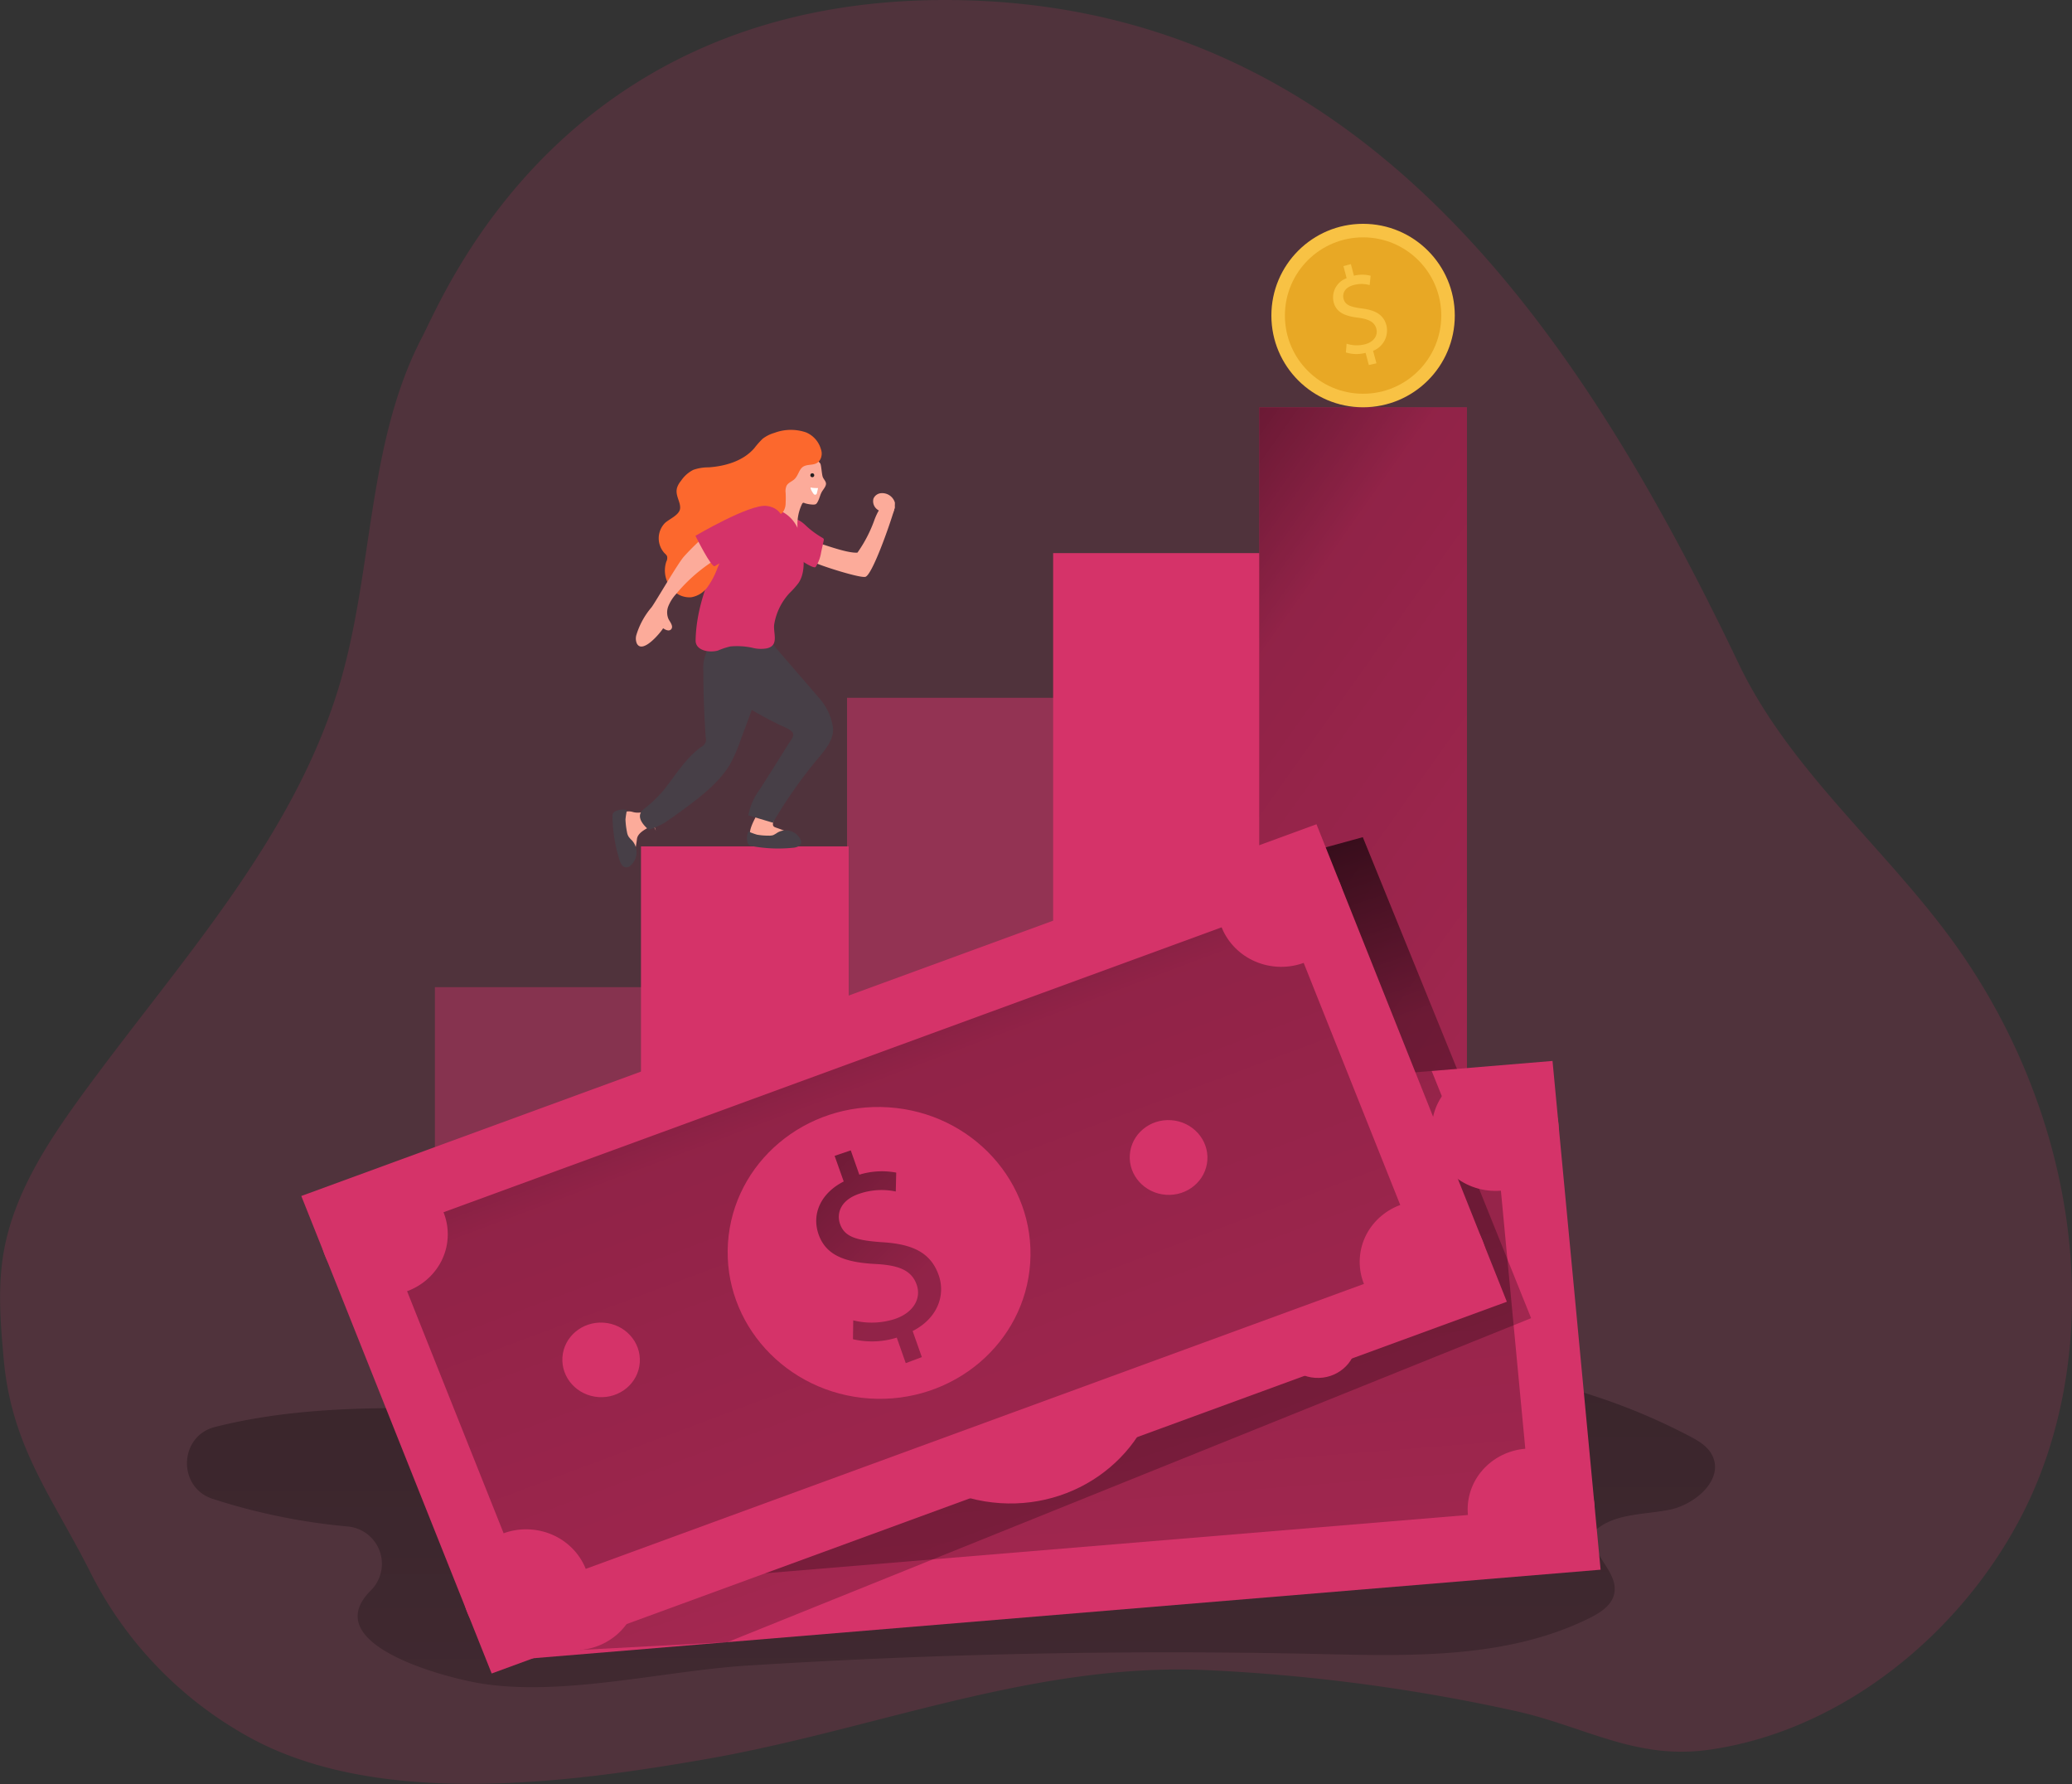 <svg id="Layer_1" data-name="Layer 1" xmlns="http://www.w3.org/2000/svg" xmlns:xlink="http://www.w3.org/1999/xlink" viewBox="0 0 378.44 325.79"><rect x="0" y="0" width="378.44" height="325.79" fill="#333333" stroke="none"/><defs><linearGradient id="linear-gradient" x1="191.25" y1="158.09" x2="192.05" y2="476.39" gradientUnits="userSpaceOnUse"><stop offset="0.01"/><stop offset="0.08" stop-opacity="0.69"/><stop offset="0.21" stop-opacity="0.32"/><stop offset="1" stop-opacity="0"/></linearGradient><linearGradient id="linear-gradient-2" x1="153.7" y1="76.33" x2="494.53" y2="317.88" xlink:href="#linear-gradient"/><linearGradient id="linear-gradient-3" x1="-794.43" y1="3080.09" x2="-800.45" y2="2521.18" gradientTransform="matrix(1, -0.09, -0.09, -1, 1238.09, 3066.63)" gradientUnits="userSpaceOnUse"><stop offset="0.01"/><stop offset="0.13" stop-opacity="0.69"/><stop offset="0.25" stop-opacity="0.32"/><stop offset="1" stop-opacity="0"/></linearGradient><linearGradient id="linear-gradient-4" x1="153.04" y1="153.04" x2="254.24" y2="445.05" xlink:href="#linear-gradient"/><linearGradient id="linear-gradient-5" x1="-830.51" y1="2995.42" x2="-626.59" y2="2515.18" gradientTransform="matrix(1, -0.09, -0.09, -1, 1233.14, 3058.69)" xlink:href="#linear-gradient-3"/><linearGradient id="linear-gradient-6" x1="-380.13" y1="3379.83" x2="-386.16" y2="2820.37" gradientTransform="matrix(0.93, -0.36, -0.36, -0.93, 1664.1, 3080.23)" xlink:href="#linear-gradient-3"/><linearGradient id="linear-gradient-7" x1="-416.66" y1="3296.14" x2="-210.79" y2="2811.34" gradientTransform="matrix(0.93, -0.36, -0.36, -0.93, 1654.58, 3079.28)" xlink:href="#linear-gradient-3"/></defs><title>9</title><path d="M391.34,217.29a116.22,116.22,0,0,0-17.6-34.53c-12.51-16.82-29.29-30.71-38.33-49.62C305.93,71.5,265.78,12,190.49,11.94c-69.93,0-91.45,53.7-95.57,61.59-10,19.15-8.87,42.08-14.89,62.83-8.39,28.89-29.91,51.69-47.56,76-6.26,8.64-12.23,17.94-14,28.46-1.08,6.44-.53,13,.07,19.54,1.47,15.91,9,25.15,15.77,38.63a70.55,70.55,0,0,0,30.32,30.85c23.44,12.09,57.17,7.69,82.37,3.28,30.55-5.34,59.59-17.61,91.13-16.22a332.78,332.78,0,0,1,56.48,7.47c12.56,2.78,21.88,8.92,35.15,7.11,27.43-3.75,51.77-25.94,61.14-51.43C398.27,260,397.75,237.82,391.34,217.29Z" transform="translate(-17.84 -11.94)" fill="#d53369" opacity="0.18" style="isolation:isolate"/><path d="M85.64,302.29l-.16.16c-9.72,9.85,13.91,15.85,20,16.86,15.06,2.49,33.52-2.26,48.76-3.23q52-3.27,104.25-2.12c16.88.38,34.57.94,49.7-6.57,2-1,4.07-2.34,4.49-4.49.79-4-4.53-7.17-3.84-11.14,3.45-3.51,9.05-3.18,13.88-4.13s10.09-5.62,7.82-10c-.84-1.63-2.53-2.62-4.16-3.47-18.05-9.44-35.92-12.74-56.28-14.06C224.59,257.17,181,262.38,136,268c-26.65,3.33-53.12-2-78.91,4.51-6.57,1.67-6.87,11-.44,13.11a113.05,113.05,0,0,0,24.73,5.06A6.85,6.85,0,0,1,85.64,302.29Z" transform="translate(-17.84 -11.94)" fill="url(#linear-gradient)"/><g opacity="0.41"><rect x="79.43" y="180.26" width="37.94" height="33.05" fill="#d53369"/></g><rect x="117.07" y="154.55" width="37.94" height="58.75" fill="#d53369"/><g opacity="0.5"><rect x="154.71" y="127.42" width="37.94" height="85.89" fill="#d53369"/></g><rect x="192.35" y="101" width="37.94" height="112.3" fill="#d53369"/><rect x="229.99" y="74.38" width="37.94" height="138.93" fill="#d53369"/><rect x="229.99" y="74.38" width="37.94" height="138.93" fill="url(#linear-gradient-2)"/><polygon points="85.7 210.14 283.56 193.73 292.34 286.63 94.47 303.04 85.7 210.14" fill="#d53369"/><polygon points="98.33 220.78 273.08 206.29 279.64 275.68 104.89 290.17 98.33 220.78" fill="url(#linear-gradient-3)"/><polygon points="132.89 299.85 279.65 240.7 261.49 195.56 266.11 195.18 248.91 152.87 223.91 159.72 212.07 168.42 105.94 301.28 132.89 299.85" fill="url(#linear-gradient-4)"/><ellipse cx="202.25" cy="259.82" rx="26.64" ry="27.66" transform="translate(-88.14 432.62) rotate(-86.23)" fill="#d53369"/><path d="M201.24,280.45l-.26-4.92a14.92,14.92,0,0,1-7.78-1.82l1-3.28a13.81,13.81,0,0,0,7.29,1.75c3.58-.16,5.86-2.23,5.72-5s-2.18-4.21-6-5.51c-5.22-1.7-8.49-3.78-8.71-8-.22-4,2.57-7.17,7.15-8.1l-.26-4.91,3.11-.15.24,4.68a14.14,14.14,0,0,1,6.6,1.4l-1.05,3.3a12.45,12.45,0,0,0-6.4-1.37c-3.86.17-5.19,2.46-5.09,4.39.14,2.5,2.06,3.67,6.47,5.22,5.29,1.79,8,4.19,8.24,8.48.2,3.81-2.37,7.51-7.47,8.56l.26,5Z" transform="translate(-17.84 -11.94)" fill="url(#linear-gradient-5)"/><ellipse cx="147.81" cy="265.22" rx="6.81" ry="7.08" transform="translate(-144.39 383.34) rotate(-86.23)" fill="#d53369"/><ellipse cx="256.85" cy="256.18" rx="6.81" ry="7.08" transform="matrix(0.07, -1, 1, 0.07, -33.5, 483.7)" fill="#d53369"/><ellipse cx="290.93" cy="218.22" rx="11.17" ry="11.6" transform="translate(36.22 482.24) rotate(-86.23)" fill="#d53369"/><ellipse cx="297.49" cy="287.59" rx="11.17" ry="11.6" transform="translate(-26.87 553.61) rotate(-86.23)" fill="#d53369"/><ellipse cx="116.17" cy="232.71" rx="11.17" ry="11.6" transform="translate(-141.52 321.4) rotate(-86.23)" fill="#d53369"/><ellipse cx="122.74" cy="302.08" rx="11.17" ry="11.6" transform="translate(-204.6 392.77) rotate(-86.23)" fill="#d53369"/><polygon points="55.03 218.39 240.45 150.51 275.22 237.7 89.8 305.58 55.03 218.39" fill="#d53369"/><polygon points="70.18 225.32 233.94 165.37 259.92 230.49 96.16 290.44 70.18 225.32" fill="url(#linear-gradient-6)"/><ellipse cx="178.4" cy="240.71" rx="26.64" ry="27.66" transform="translate(-91.36 390.97) rotate(-86.23)" fill="#d53369"/><path d="M183.27,260.85l-1.64-4.66a15.05,15.05,0,0,1-8,.29l.05-3.44a13.85,13.85,0,0,0,7.5-.22c3.4-1.1,5-3.7,4.08-6.31S182,243,178,242.76c-5.5-.26-9.23-1.41-10.64-5.39-1.34-3.8.44-7.58,4.58-9.69L170.28,223l2.95-1,1.56,4.44a14.11,14.11,0,0,1,6.74-.38l-.08,3.45a12.52,12.52,0,0,0-6.54.37c-3.66,1.18-4.29,3.73-3.64,5.56.84,2.38,3,3,7.69,3.33,5.59.33,8.88,1.92,10.32,6,1.28,3.62-.14,7.86-4.75,10.22l1.68,4.76Z" transform="translate(-17.84 -11.94)" fill="url(#linear-gradient-7)"/><ellipse cx="127.63" cy="260.24" rx="6.81" ry="7.08" transform="translate(-158.28 358.56) rotate(-86.23)" fill="#d53369"/><ellipse cx="229.81" cy="222.84" rx="6.81" ry="7.08" transform="matrix(0.07, -1, 1, 0.07, -25.49, 425.57)" fill="#d53369"/><ellipse cx="251.79" cy="177.3" rx="11.17" ry="11.6" transform="translate(40.48 404.96) rotate(-86.23)" fill="#d53369"/><ellipse cx="277.77" cy="242.4" rx="11.17" ry="11.6" transform="translate(-0.2 491.7) rotate(-86.23)" fill="#d53369"/><ellipse cx="88.02" cy="237.26" rx="11.17" ry="11.6" transform="translate(-172.35 297.56) rotate(-86.23)" fill="#d53369"/><ellipse cx="114" cy="302.35" rx="11.17" ry="11.6" transform="translate(-213.04 384.3) rotate(-86.23)" fill="#d53369"/><path d="M131.05,160.71a.77.77,0,0,0-.14.21,5.25,5.25,0,0,0,0,2.4,26.38,26.38,0,0,0,1.25,5.1,1,1,0,0,0,.23.42.66.66,0,0,0,.87-.07,1.84,1.84,0,0,0,.42-.85,23.77,23.77,0,0,0,.5-2.8c.17-1.2,1.79-1.88,2.72-2.42a.45.45,0,0,0,.19-.17c0-.1.56,1.17.53,1.07a14.43,14.43,0,0,0-.85-2.12c0-.06-.6-1.51-.65-1.54s-.21,0-.3.06a3.48,3.48,0,0,1-2.48.19A2.46,2.46,0,0,0,131.05,160.71Z" transform="translate(-17.84 -11.94)" fill="#fcab9a"/><path d="M132.35,159.85a3.12,3.12,0,0,0-2.06.21,1.05,1.05,0,0,0-.5.43,1.26,1.26,0,0,0-.08.61A27.71,27.71,0,0,0,131,169a2.82,2.82,0,0,0,.45.92,1,1,0,0,0,.91.4A1.25,1.25,0,0,0,133,170a3.23,3.23,0,0,0,.25-4.62,4.09,4.09,0,0,1-.62-.7,2.45,2.45,0,0,1-.28-.84,14.5,14.5,0,0,1-.27-2.27A15.85,15.85,0,0,1,132.35,159.85Z" transform="translate(-17.84 -11.94)" fill="#473f47"/><path d="M153.21,146.79a30.14,30.14,0,0,1-2,4.66c-1.78,3-4.57,5.32-7.38,7.43-1.53,1.15-3.07,2.26-4.65,3.34a16.72,16.72,0,0,1-2.56,1.13.49.49,0,0,1-.28.07.44.44,0,0,1-.2-.13c-1.22-1.09-2.08-2.5-.74-3.59a23.11,23.11,0,0,0,3.69-3.52c2.16-2.72,4-5.83,6.86-7.87a1.49,1.49,0,0,0,.78-1.77q-.42-6-.43-12.07a7.36,7.36,0,0,1,.5-3.24c1.23-2.55,5.68-2.87,8.08-2.64a3,3,0,0,1,1.59.47c2.75,2.17,1.52,4.88.54,7.52Z" transform="translate(-17.84 -11.94)" fill="#473f47"/><path d="M166.45,114.55l0,0c.52.46,8.43,3,9.45,2.72,1.21-.31,4.36-9.16,5.3-12.39a.7.7,0,0,0,0-.55.52.52,0,0,0-.18-.18c-1.94-1.25-3.1,1.69-3.57,3a24.58,24.58,0,0,1-3,5.7c-2,.16-6.81-1.77-7.39-1.79a1.69,1.69,0,0,0-1.53.87C165.08,112.89,165.75,113.9,166.45,114.55Z" transform="translate(-17.84 -11.94)" fill="#fcab9a"/><path d="M167.31,109.69c.24.16.48.31.73.45a.47.47,0,0,1,.25.23.46.46,0,0,1,0,.26l-.47,2.14a7,7,0,0,1-1,2.69c-.29.39-2.41-1-2.71-1.23a8.84,8.84,0,0,1-2.27-2.17,3.93,3.93,0,0,1-.65-1.23,4.94,4.94,0,0,1,.47-3.18c.83-1.61,2.21-.82,3.27.17A15.47,15.47,0,0,0,167.31,109.69Z" transform="translate(-17.84 -11.94)" fill="#d53369"/><path d="M155.09,165.14a.81.81,0,0,0,.16.16,5,5,0,0,0,2.2.48,24.24,24.24,0,0,0,4.89-.19,1,1,0,0,0,.44-.13.61.61,0,0,0,.09-.8,1.66,1.66,0,0,0-.7-.55,21.87,21.87,0,0,0-2.47-1c-.37-.14-.69-.2-.69-.67a1.75,1.75,0,0,1,.14-.64l.26-.76c.09-.27.18-.6,0-.81a.77.77,0,0,0-.44-.19,10.59,10.59,0,0,0-2.25-.21.31.31,0,0,0-.21.05.31.31,0,0,0-.09.14C155.89,161.25,154.1,163.87,155.09,165.14Z" transform="translate(-17.84 -11.94)" fill="#fcab9a"/><path d="M148.63,125.75s-4,5.6.11,10.58c2.87,3.46,7.16,5.81,11.11,7.79.69.35,1.51.64,2.18,1.06,1.31.81.5,1.51-.19,2.61-1.73,2.8-3.49,5.57-5.26,8.34a11.44,11.44,0,0,0-2.06,4.69l4.48,1.35a85.85,85.85,0,0,1,8.19-11.67c1.32-1.58,3-3.51,2.79-5.71a10.48,10.48,0,0,0-2.57-5.44L159,129.61Z" transform="translate(-17.84 -11.94)" fill="#473f47"/><path d="M168.1,99c.14.42.54.74.6,1.19s-.39,1-.68,1.43c-.4.63-.5,1.42-.9,2.06a.81.81,0,0,1-.32.34,1.4,1.4,0,0,1-.41.06,5.61,5.61,0,0,1-1.57-.26.46.46,0,0,0-.3-.07.5.5,0,0,0-.2.23,8.57,8.57,0,0,0-.83,4c0,.44,0,1-.36,1.23a.79.79,0,0,1-.45.11c-1,0-1.83-.92-2.33-1.84a11.85,11.85,0,0,1-1-2.6,2.22,2.22,0,0,1-.09-.81,2.49,2.49,0,0,1,.33-.91,17.45,17.45,0,0,0,1.25-3.19,14,14,0,0,1,1.47-4.11,2.28,2.28,0,0,1,1.11-.92A3,3,0,0,1,165,95a4.2,4.2,0,0,1,2.67,1.59C167.84,96.91,167.93,98.48,168.1,99Z" transform="translate(-17.84 -11.94)" fill="#fcab9a"/><path d="M157.84,130.34a6.26,6.26,0,0,1-2.69-.14,13.47,13.47,0,0,0-3.91-.22,13.71,13.71,0,0,0-2.27.75c-1.46.43-4.11.07-4.08-1.86.11-6,2.43-11.71,5-17.13,1.09-2.33,2.34-4.75,4.52-6.1a6.29,6.29,0,0,1,9.13,2.79,12.8,12.8,0,0,1,1,4.42c.17,1.9.2,4-.86,5.55a16,16,0,0,1-1.65,1.85,11.07,11.07,0,0,0-2.76,5.55C158.94,127.4,160.3,129.84,157.84,130.34Z" transform="translate(-17.84 -11.94)" fill="#d53369"/><path d="M167.61,95.92c-.72,1.15-1.93.68-2.92,1.15s-1,1.91-2,2.57c-.42.31-.94.53-1.19,1a2.5,2.5,0,0,0-.17,1.28,17.8,17.8,0,0,1,0,1.93,2.82,2.82,0,0,1-.5,1.61c-.73.85-2.07.62-3.19.73-2.19.22-2.93,2.29-4.38,3.69-.71.69-1.5,1.29-2.15,2a14.33,14.33,0,0,0-2.31,4,14.6,14.6,0,0,1-1.71,3.22,4.61,4.61,0,0,1-3,1.9,4.14,4.14,0,0,1-3.14-1.09,5.16,5.16,0,0,1-1.41-5.42,1.39,1.39,0,0,0,.13-1,1.47,1.47,0,0,0-.39-.47,4,4,0,0,1,0-5.57c.79-.75,2.68-1.46,2.78-2.69s-1-2.43-.53-3.84a3.89,3.89,0,0,1,.69-1.18,5.94,5.94,0,0,1,2.24-2,8.3,8.3,0,0,1,2.82-.46c3.08-.22,6.3-1.16,8.33-3.5a15.38,15.38,0,0,1,1.51-1.71,6.35,6.35,0,0,1,2.14-1.08,8.54,8.54,0,0,1,5.81-.09,4.73,4.73,0,0,1,2.71,3.08A2.29,2.29,0,0,1,167.61,95.92Z" transform="translate(-17.84 -11.94)" fill="#fc682d"/><path d="M167.26,101.06c-.39,0-1,0-1.35-.11-.12.24.46,1.13.59,1.24a.33.33,0,0,0,.44,0,.44.44,0,0,0,.11-.25l.21-.89" transform="translate(-17.84 -11.94)" fill="#fff"/><circle cx="148.36" cy="86.78" r="0.36" fill="#231f20"/><path d="M178.74,102a1.64,1.64,0,0,0-1.37,1,1.88,1.88,0,0,0,.74,2,4.72,4.72,0,0,0,2.11.77.77.77,0,0,0,.65-.09.79.79,0,0,0,.19-.39,4,4,0,0,0,.22-1.6A2.42,2.42,0,0,0,178.74,102Z" transform="translate(-17.84 -11.94)" fill="#fcab9a"/><path d="M154.54,163.78a2.89,2.89,0,0,0-.19,1.92,1,1,0,0,0,.3.54,1.26,1.26,0,0,0,.54.2,26.29,26.29,0,0,0,7.51.3,2.66,2.66,0,0,0,.93-.24,1,1,0,0,0,.54-.76,1.15,1.15,0,0,0-.18-.62A3,3,0,0,0,159.8,164a4.74,4.74,0,0,1-.75.44,2.52,2.52,0,0,1-.82.09,11.82,11.82,0,0,1-2.14-.18A13.75,13.75,0,0,1,154.54,163.78Z" transform="translate(-17.84 -11.94)" fill="#473f47"/><path d="M150,109.25c-.86,0-1-1.38-1.69-.84a42.73,42.73,0,0,0-5.57,5.18c-1.18,1.36-5.09,8.14-5.89,9.23a14.11,14.11,0,0,0-2.76,5,2.34,2.34,0,0,0,.06,1.61c1,2,4.23-1.83,4.81-2.77.44.32,1.1.6,1.46.19.5-.56-.26-1.4-.5-1.92a3.06,3.06,0,0,1-.06-2.17,7.27,7.27,0,0,1,1.4-2.28,30.06,30.06,0,0,1,9.72-7.74c.54-.27,1.15-.59,1.31-1.17a1.41,1.41,0,0,0-.07-.86A2.29,2.29,0,0,0,150,109.25Z" transform="translate(-17.84 -11.94)" fill="#fcab9a"/><path d="M159,110.05s-10,4.75-10.58,5.26-3.56-5.53-3.56-5.53,9.86-5.82,13-5.46S162.12,108.07,159,110.05Z" transform="translate(-17.84 -11.94)" fill="#d53369"/><path d="M195.76,82.11v-.64" transform="translate(-17.84 -11.94)" fill="none"/><circle cx="248.96" cy="57.62" r="16.75" fill="#f8c244"/><circle cx="248.96" cy="57.62" r="14.28" fill="#e8a825"/><path d="M267.85,78.59l-.59-2.22a6.48,6.48,0,0,1-3.6-.07l.13-1.6a6,6,0,0,0,3.38.1c1.57-.41,2.38-1.59,2.05-2.83s-1.37-1.73-3.17-2c-2.47-.28-4.12-.92-4.62-2.82a3.72,3.72,0,0,1,2.37-4.41l-.59-2.21,1.36-.36.56,2.12a6.18,6.18,0,0,1,3.05,0L268,64a5.38,5.38,0,0,0-2.95,0c-1.69.45-2.05,1.62-1.82,2.5.3,1.14,1.26,1.49,3.37,1.77,2.51.32,3.95,1.16,4.47,3.1A4,4,0,0,1,268.63,76l.61,2.28Z" transform="translate(-17.84 -11.94)" fill="#f8c244"/></svg>